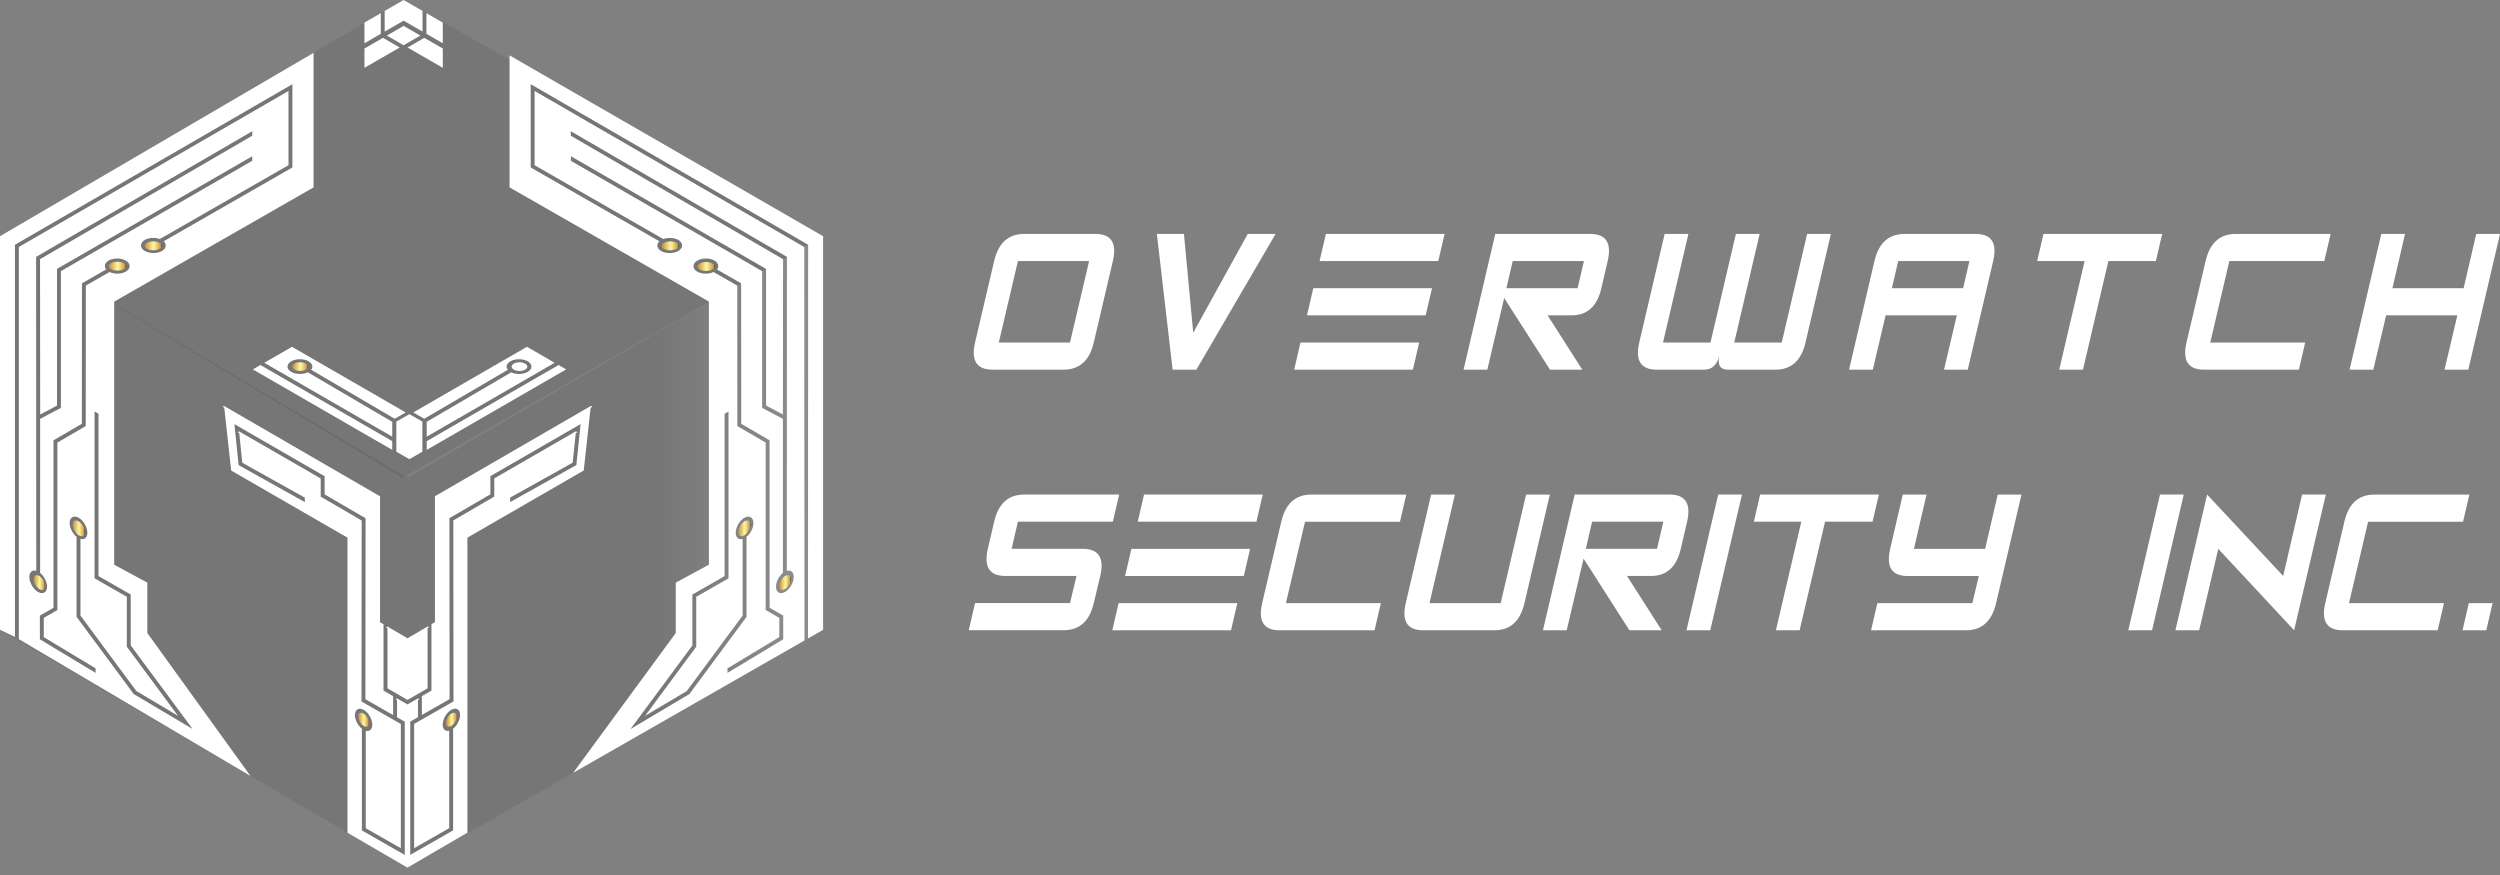<svg width="200" height="70" viewBox="0 0 200 70" fill="none" xmlns="http://www.w3.org/2000/svg">
<rect x="0" y="0" width="200" height="70" fill="#808080" stroke="none"/>
<path opacity="0.1" d="M65.846 18.895L32.289 0L0 18.895L32.191 38.23L65.846 18.895Z" fill="url(#paint0_linear)"/>
<path opacity="0.1" d="M65.846 18.895L32.606 38.23L32.601 69.408L65.846 50.385V18.895Z" fill="url(#paint1_linear)"/>
<path opacity="0.1" d="M0 18.895L32.606 38.23L32.601 69.408L0 50.385V18.895Z" fill="url(#paint2_linear)"/>
<path d="M57.166 21.318C57.166 21.232 57.101 21.145 56.982 21.077C56.852 21.004 56.676 20.96 56.486 20.96C56.297 20.96 56.112 21.004 55.982 21.08C55.863 21.148 55.798 21.234 55.798 21.324C55.798 21.41 55.863 21.497 55.982 21.562C56.112 21.635 56.288 21.676 56.478 21.676C56.668 21.676 56.852 21.633 56.982 21.557C57.099 21.492 57.166 21.405 57.166 21.318Z" fill="url(#paint3_linear)"/>
<path d="M60.031 41.972C60.031 41.764 59.933 41.636 59.773 41.636C59.709 41.636 59.635 41.658 59.559 41.702C59.286 41.859 59.063 42.243 59.063 42.561C59.063 42.769 59.161 42.897 59.321 42.897C59.386 42.897 59.459 42.875 59.535 42.832C59.809 42.672 60.031 42.287 60.031 41.972Z" fill="url(#paint4_linear)"/>
<path d="M62.349 46.883C62.349 47.078 62.441 47.2 62.59 47.2C62.652 47.2 62.72 47.179 62.79 47.138C63.048 46.989 63.257 46.626 63.257 46.33C63.257 46.135 63.164 46.013 63.015 46.013C62.953 46.013 62.885 46.035 62.815 46.076C62.557 46.222 62.349 46.585 62.349 46.883Z" fill="url(#paint5_linear)"/>
<path d="M52.934 19.673C52.934 19.76 52.999 19.847 53.118 19.912C53.248 19.985 53.424 20.026 53.614 20.026C53.804 20.026 53.988 19.982 54.118 19.906C54.237 19.838 54.302 19.752 54.302 19.665C54.302 19.578 54.237 19.492 54.118 19.424C53.988 19.351 53.812 19.307 53.622 19.307C53.432 19.307 53.248 19.351 53.118 19.427C52.999 19.497 52.934 19.584 52.934 19.673Z" fill="url(#paint6_linear)"/>
<path d="M40.765 4.431V14.99L56.711 24.126V45.176L54.061 46.612V50.645L45.849 61.83L64.359 51.236L64.34 19.76L42.767 7.277V13.217L53.061 19.123C53.215 19.066 53.394 19.034 53.584 19.034C53.839 19.034 54.08 19.09 54.259 19.194C54.456 19.307 54.568 19.465 54.568 19.635C54.568 19.806 54.459 19.966 54.259 20.08C54.074 20.185 53.83 20.245 53.57 20.245C53.316 20.245 53.077 20.188 52.895 20.085C52.697 19.974 52.586 19.817 52.586 19.646C52.586 19.521 52.643 19.405 52.752 19.305L42.456 13.399V6.735L64.652 19.581L64.639 51.076L65.847 50.385V18.895L40.765 4.431ZM50.437 58.326L55.389 51.637V47.564L57.969 46.087V33.105L58.281 32.918V46.268L55.7 47.745V51.74L51.611 57.263L54.939 55.285L59.411 49.247V43.116C59.362 43.13 59.313 43.138 59.267 43.138C59.018 43.138 58.858 42.935 58.858 42.623C58.858 42.181 59.169 41.645 59.549 41.425C59.66 41.36 59.766 41.33 59.866 41.33C60.115 41.33 60.275 41.533 60.275 41.845C60.275 42.23 60.037 42.691 59.722 42.945V49.35L55.153 55.523L50.437 58.326ZM62.657 51.144L58.199 53.832V53.469L62.346 50.968V49.431L61.256 48.802V35.406L58.988 34.086L58.98 22.847L57.083 21.76C56.906 21.844 56.692 21.893 56.462 21.893C56.207 21.893 55.969 21.836 55.787 21.733C55.589 21.622 55.478 21.465 55.478 21.294C55.478 21.12 55.587 20.963 55.787 20.847C55.971 20.741 56.215 20.681 56.475 20.681C56.73 20.681 56.971 20.738 57.15 20.841C57.348 20.955 57.459 21.112 57.459 21.283C57.459 21.381 57.424 21.473 57.356 21.557L59.291 22.665L59.3 33.904L61.568 35.224V48.62L62.657 49.249V51.144ZM45.667 12.863L45.67 12.499L61.286 21.513V32.446L62.633 33.159L62.644 20.733L45.667 10.86L45.662 10.496L62.956 20.551L62.945 45.664C62.993 45.65 63.042 45.642 63.088 45.642C63.338 45.642 63.498 45.845 63.498 46.157C63.498 46.596 63.186 47.135 62.806 47.355C62.695 47.42 62.59 47.45 62.489 47.45C62.24 47.45 62.08 47.246 62.08 46.935C62.08 46.55 62.319 46.089 62.633 45.834V33.509L60.972 32.63V21.692L45.667 12.863Z" fill="url(#paint7_linear)"/>
<path d="M8.708 21.291C8.708 21.204 8.773 21.118 8.892 21.05C9.022 20.977 9.199 20.933 9.388 20.933C9.578 20.933 9.762 20.977 9.892 21.053C10.012 21.12 10.077 21.207 10.077 21.297C10.077 21.383 10.012 21.47 9.892 21.535C9.762 21.608 9.586 21.649 9.396 21.649C9.207 21.649 9.022 21.606 8.892 21.53C8.773 21.465 8.708 21.381 8.708 21.291Z" fill="url(#paint8_linear)"/>
<path d="M5.813 41.972C5.813 41.764 5.911 41.636 6.071 41.636C6.136 41.636 6.209 41.658 6.285 41.702C6.559 41.859 6.781 42.243 6.781 42.561C6.781 42.769 6.683 42.897 6.524 42.897C6.458 42.897 6.385 42.875 6.309 42.832C6.036 42.672 5.813 42.287 5.813 41.972Z" fill="url(#paint9_linear)"/>
<path d="M3.601 46.883C3.601 47.078 3.509 47.2 3.36 47.2C3.298 47.2 3.23 47.179 3.16 47.138C2.902 46.989 2.693 46.626 2.693 46.331C2.693 46.135 2.786 46.013 2.935 46.013C2.997 46.013 3.065 46.035 3.135 46.076C3.393 46.222 3.601 46.585 3.601 46.883Z" fill="url(#paint10_linear)"/>
<path d="M12.938 19.673C12.938 19.76 12.873 19.847 12.754 19.912C12.624 19.985 12.447 20.026 12.258 20.026C12.068 20.026 11.884 19.982 11.754 19.906C11.634 19.839 11.569 19.752 11.569 19.665C11.569 19.578 11.634 19.492 11.754 19.424C11.884 19.351 12.06 19.307 12.25 19.307C12.439 19.307 12.624 19.351 12.754 19.427C12.873 19.497 12.938 19.584 12.938 19.673Z" fill="url(#paint11_linear)"/>
<path d="M0 18.895V50.382L1.195 50.954V19.581L23.392 6.735V13.396L13.096 19.302C13.201 19.402 13.261 19.519 13.261 19.643C13.261 19.814 13.15 19.971 12.952 20.082C12.77 20.185 12.532 20.242 12.277 20.242C12.017 20.242 11.773 20.183 11.589 20.077C11.391 19.963 11.28 19.806 11.28 19.633C11.28 19.462 11.388 19.305 11.589 19.191C11.77 19.088 12.009 19.031 12.264 19.031C12.45 19.031 12.629 19.063 12.787 19.12L23.08 13.215V7.277L1.507 19.76V51.133L20.036 62.074L11.787 50.645V46.612L9.136 45.176V24.129L25.083 14.993V4.228L0 18.895ZM10.694 55.521L6.125 49.347V42.943C5.811 42.685 5.572 42.227 5.572 41.842C5.572 41.531 5.732 41.327 5.981 41.327C6.082 41.327 6.187 41.36 6.298 41.422C6.681 41.642 6.99 42.181 6.99 42.62C6.99 42.932 6.83 43.135 6.58 43.135C6.534 43.135 6.485 43.127 6.437 43.113V49.244L10.908 55.282L14.236 57.261L10.147 51.737V47.742L7.567 46.265V32.915L7.878 33.102V46.084L10.459 47.561V51.632L15.41 58.32L10.694 55.521ZM3.19 49.249L4.279 48.62V35.224L6.548 33.904L6.556 22.665L8.491 21.557C8.423 21.473 8.388 21.381 8.388 21.283C8.388 21.112 8.496 20.955 8.697 20.841C8.879 20.738 9.117 20.681 9.372 20.681C9.632 20.681 9.876 20.741 10.06 20.847C10.261 20.96 10.369 21.12 10.369 21.294C10.369 21.465 10.258 21.622 10.06 21.733C9.879 21.836 9.64 21.893 9.385 21.893C9.155 21.893 8.941 21.844 8.765 21.76L6.868 22.847L6.859 34.086L4.591 35.406V48.802L3.502 49.431V50.968L7.648 53.469V53.832L3.19 51.144V49.249ZM4.873 21.692V32.63L3.212 33.509V45.834C3.526 46.092 3.764 46.55 3.764 46.935C3.764 47.246 3.605 47.45 3.355 47.45C3.255 47.45 3.149 47.417 3.038 47.355C2.656 47.135 2.347 46.596 2.347 46.157C2.347 45.845 2.507 45.642 2.756 45.642C2.802 45.642 2.851 45.65 2.9 45.664L2.889 20.551L20.183 10.496L20.177 10.86L3.203 20.733L3.214 33.159L4.561 32.446V21.513L20.177 12.499L20.18 12.863L4.873 21.692Z" fill="url(#paint12_linear)"/>
<path d="M29.105 58.082C29.17 58.12 29.235 58.139 29.294 58.139C29.3 58.139 29.305 58.139 29.308 58.136L29.319 58.15L29.381 58.12C29.387 58.117 29.392 58.114 29.397 58.112L29.408 58.106C29.481 58.06 29.525 57.968 29.525 57.84C29.525 57.561 29.327 57.22 29.086 57.079C29.021 57.041 28.956 57.022 28.896 57.022C28.858 57.022 28.826 57.03 28.798 57.044L28.676 57.114L28.687 57.19C28.676 57.228 28.671 57.271 28.671 57.318C28.666 57.602 28.863 57.944 29.105 58.082Z" fill="url(#paint13_linear)"/>
<path d="M30.999 55.068L32.482 55.925L32.601 55.992L32.723 55.922L34.206 55.068V50.26L34.33 50.187L34.206 50.122L32.601 51.065L30.999 50.122L30.883 50.187L30.999 50.255V55.068Z" fill="white"/>
<path d="M35.78 58.095C35.796 58.109 35.815 58.12 35.837 58.125L35.905 58.16L35.921 58.136C35.975 58.133 36.038 58.114 36.1 58.079C36.341 57.938 36.539 57.599 36.539 57.318C36.539 57.271 36.534 57.231 36.523 57.193L36.566 57.128L36.412 57.044C36.382 57.028 36.349 57.019 36.311 57.019C36.255 57.019 36.189 57.038 36.122 57.076C35.88 57.217 35.683 57.556 35.683 57.838C35.683 57.957 35.718 58.044 35.78 58.095Z" fill="url(#paint14_linear)"/>
<path d="M47.271 32.473L34.796 39.699V49.772L34.517 49.938V55.247L33.75 55.689V57.196L35.967 55.933L35.953 41.455L39.23 39.544V38.092L46.447 33.926L46.108 37.205L40.813 40.165V39.807L45.816 37.013L46.06 34.65L46.198 34.568L46.073 34.503L39.542 38.273V39.726L36.265 41.636L36.279 56.117L33.132 57.911V67.855L35.937 66.25V58.458C35.897 58.469 35.853 58.475 35.815 58.475C35.571 58.475 35.414 58.277 35.414 57.968C35.414 57.534 35.72 57.006 36.094 56.789C36.203 56.727 36.309 56.694 36.406 56.694C36.65 56.694 36.807 56.892 36.807 57.201C36.807 57.586 36.566 58.044 36.249 58.293V66.429L32.818 68.391V57.727L33.436 57.374V56.008L33.56 55.938L33.436 55.873L32.598 56.355L31.764 55.873L31.647 55.938L31.764 56.006V57.38L32.381 57.732V68.397L28.95 66.434V58.298C28.633 58.049 28.392 57.589 28.392 57.206C28.392 56.897 28.549 56.7 28.793 56.7C28.891 56.7 28.996 56.732 29.105 56.794C29.482 57.011 29.785 57.54 29.785 57.973C29.785 58.28 29.628 58.48 29.384 58.48C29.343 58.48 29.303 58.475 29.262 58.464V66.256L32.067 67.86V57.916L28.921 56.122L28.934 41.642L25.657 39.731V38.279L19.126 34.509L19.009 34.574L19.14 34.65L19.383 37.018L24.386 39.812V40.17L19.091 37.211L18.752 33.931L25.969 38.097V39.55L29.246 41.46L29.232 55.938L31.449 57.201V55.694L30.682 55.252V49.943L30.403 49.778V39.704L17.928 32.479L17.811 32.544L17.942 32.62L18.494 37.642L27.801 43.013V53.098V54.502V56.12V66.619L32.476 69.343L32.596 69.41L32.718 69.34L37.392 66.616V56.117V54.499V53.095V43.011L46.699 37.639L47.249 32.625L47.39 32.544L47.271 32.473Z" fill="url(#paint15_linear)"/>
<path d="M31.707 33.725V36.135L32.748 36.734L33.788 36.135V33.725L32.748 33.132L31.707 33.725Z" fill="url(#paint16_linear)"/>
<path d="M31.575 33.5L32.456 32.996L23.358 27.744L21.144 29.023L31.38 34.934V33.747L24.621 29.785C24.445 29.869 24.228 29.918 23.995 29.918C23.732 29.918 23.482 29.858 23.298 29.75C23.106 29.638 23 29.489 23 29.327C23 29.164 23.106 29.015 23.298 28.904C23.485 28.796 23.732 28.736 23.995 28.736C24.258 28.736 24.507 28.796 24.691 28.904C24.884 29.015 24.989 29.164 24.989 29.327C24.989 29.416 24.954 29.503 24.892 29.581L31.575 33.5Z" fill="white"/>
<path d="M24.008 28.977C23.837 28.977 23.68 29.015 23.561 29.083C23.447 29.148 23.382 29.237 23.382 29.327C23.382 29.419 23.444 29.506 23.561 29.571C23.68 29.639 23.837 29.676 24.008 29.676C24.179 29.676 24.336 29.639 24.455 29.571C24.569 29.506 24.634 29.416 24.634 29.327C24.634 29.235 24.572 29.148 24.455 29.083C24.336 29.015 24.179 28.977 24.008 28.977Z" fill="url(#paint17_linear)"/>
<path d="M20.227 29.552L31.379 35.991V35.292L20.831 29.202L20.227 29.552Z" fill="white"/>
<path d="M40.526 29.329C40.526 29.167 40.632 29.018 40.824 28.907C41.011 28.798 41.258 28.739 41.521 28.739C41.784 28.739 42.033 28.798 42.217 28.907C42.41 29.018 42.515 29.167 42.515 29.329C42.515 29.492 42.41 29.641 42.217 29.752C42.03 29.861 41.784 29.92 41.521 29.92C41.288 29.92 41.071 29.872 40.895 29.788L34.136 33.747V34.934L44.372 29.023L42.158 27.744L33.06 32.996L33.94 33.5L40.624 29.584C40.559 29.506 40.526 29.419 40.526 29.329Z" fill="url(#paint18_linear)"/>
<path d="M44.686 29.202L34.138 35.292V35.991L45.29 29.552L44.686 29.202Z" fill="url(#paint19_linear)"/>
<path d="M41.561 29.679C41.731 29.679 41.889 29.641 42.008 29.573C42.122 29.508 42.187 29.419 42.187 29.329C42.187 29.237 42.124 29.151 42.008 29.086C41.889 29.018 41.731 28.98 41.561 28.98C41.39 28.98 41.233 29.018 41.113 29.086C41 29.151 40.935 29.24 40.935 29.329C40.935 29.422 40.997 29.508 41.113 29.573C41.23 29.641 41.39 29.679 41.561 29.679Z" fill="url(#paint20_linear)"/>
<path d="M30.463 1.054L29.156 1.808V3.461L30.463 2.707V1.054Z" fill="white"/>
<path d="M29.156 3.881V5.426L31.975 3.8L30.636 3.027L29.156 3.881Z" fill="white"/>
<path d="M34.113 1.054V2.707L35.422 3.461V1.808L34.113 1.054Z" fill="white"/>
<path d="M32.29 2.073L30.948 2.846L32.287 3.618H32.29L33.629 2.846L32.29 2.073Z" fill="white"/>
<path d="M33.802 2.526V0.873L32.289 0L30.774 0.873V2.526L32.289 1.653L33.802 2.526Z" fill="white"/>
<path d="M32.605 3.8L35.423 5.426V3.881L33.941 3.027L32.605 3.8Z" fill="white"/>
<path d="M81.937 18.714H87.633C88.899 18.714 89.365 19.437 89.029 20.885L87.501 27.4C87.165 28.847 86.362 29.571 85.097 29.571H79.4C78.134 29.571 77.668 28.847 78.004 27.4L79.533 20.885C79.869 19.437 80.671 18.714 81.937 18.714ZM81.433 20.885L79.904 27.4H85.601L87.129 20.885H81.433ZM102.046 18.714L95.71 29.573H93.81L92.55 18.714H94.715L95.458 26.619L99.821 18.714H102.046V18.714ZM113.534 27.4L113.03 29.571H103.534L104.038 27.4H113.534ZM114.559 23.058L114.055 25.229H104.558L105.062 23.058H114.559ZM115.567 18.714L115.063 20.885H105.567L106.071 18.714H115.567ZM121.223 25.229L120.334 23.839L118.985 29.573H117.085L119.622 18.714H127.218C128.484 18.714 128.95 19.437 128.614 20.885L128.11 23.055C127.774 24.503 126.982 25.226 125.736 25.226H123.806L126.581 29.571H123.998L121.223 25.229ZM121.017 20.885L120.513 23.055H126.21L126.714 20.885H121.017ZM137.533 28.487C137.346 29.21 136.945 29.573 136.332 29.573H132.535C131.27 29.573 130.804 28.85 131.14 27.403L133.172 18.716H135.072L133.04 27.403H136.839L138.872 18.716H140.772L138.739 27.403H142.539L144.571 18.716H146.471L144.439 27.403C144.103 28.85 143.3 29.573 142.035 29.573H138.238C137.617 29.573 137.387 29.21 137.533 28.487ZM150.848 25.229L149.824 29.573H147.924L149.956 20.887C150.293 19.44 151.095 18.716 152.36 18.716H158.057C159.323 18.716 159.789 19.44 159.453 20.887L157.42 29.573H155.52L156.545 25.229H150.848ZM157.049 23.058L157.553 20.887H151.856L151.352 23.058H157.049ZM163.478 18.714H172.974L172.47 20.885H168.67L166.638 29.571H164.738L166.77 20.885H162.973L163.478 18.714ZM174.92 27.4L176.448 20.885C176.785 19.437 177.587 18.714 178.852 18.714H186.449L185.945 20.885H178.348L176.82 27.4H184.416L183.912 29.571H176.316C175.05 29.573 174.584 28.85 174.92 27.4ZM192.403 18.714L191.395 23.058H197.092L198.1 18.714H200L197.463 29.573H195.563L196.588 25.229H190.891L189.867 29.573H187.967L190.503 18.714H192.403V18.714ZM89.029 41.734H81.433L80.928 43.905H86.625C87.891 43.905 88.357 44.628 88.021 46.076L87.501 48.246C87.165 49.694 86.362 50.417 85.097 50.417H77.5L78.004 48.246H85.601L86.121 46.076H80.424C79.159 46.076 78.692 45.352 79.028 43.905L79.533 41.734C79.869 40.287 80.671 39.563 81.937 39.563H89.533L89.029 41.734ZM98.986 48.252L98.482 50.423H88.986L89.49 48.252H98.986ZM100.008 43.907L99.504 46.078H90.007L90.511 43.907H100.008ZM101.019 39.563L100.515 41.734H91.018L91.522 39.563H101.019ZM100.973 48.252L102.501 41.737C102.837 40.289 103.64 39.566 104.905 39.566H112.502L111.998 41.737H104.401L102.873 48.252H110.469L109.965 50.423H102.369C101.103 50.423 100.637 49.699 100.973 48.252ZM119.551 50.423H113.854C112.589 50.423 112.122 49.699 112.459 48.252L114.491 39.566H116.391L114.358 48.252H120.055L122.088 39.566H123.988L121.955 48.252C121.616 49.699 120.817 50.423 119.551 50.423ZM127.576 46.078L126.687 44.688L125.337 50.423H123.437L125.974 39.563H133.571C134.836 39.563 135.303 40.287 134.967 41.734L134.462 43.905C134.126 45.352 133.335 46.076 132.088 46.076H130.159L132.934 50.42H130.351L127.576 46.078ZM127.37 41.734L126.866 43.905H132.563L133.067 41.734H127.37ZM139.357 39.563L136.82 50.423H134.92L137.457 39.563H139.357ZM140.812 39.563H150.309L149.805 41.734H146.005L143.972 50.42H142.073L144.105 41.734H140.308L140.812 39.563ZM157.786 48.252L158.307 46.081H152.61C151.344 46.081 150.878 45.358 151.214 43.91L152.222 39.566H154.122L153.114 43.91H158.811L159.819 39.566H161.719L159.686 48.252C159.35 49.699 158.548 50.423 157.282 50.423H149.685L150.19 48.252H157.786V48.252ZM174.7 39.563L172.164 50.423H170.264L172.801 39.563H174.7ZM174.034 50.423L176.57 39.563L182.655 46.078L184.167 39.563H186.067L183.53 50.423L177.462 43.907L175.934 50.423H174.034ZM186.021 48.252L187.549 41.737C187.885 40.289 188.688 39.566 189.953 39.566H197.55L197.046 41.737H189.449L187.921 48.252H195.517L195.013 50.423H187.417C186.151 50.423 185.685 49.699 186.021 48.252ZM197.002 50.423L197.506 48.252H199.406L198.902 50.423H197.002Z" fill="white"/>
<defs>
<linearGradient id="paint0_linear" x1="32.923" y1="0" x2="32.923" y2="38.229" gradientUnits="userSpaceOnUse">
<stop offset="0.057" stop-color="#231F20"/>
<stop offset="0.406" stop-color="#231F20"/>
<stop offset="0.524" stop-color="#231F20"/>
<stop offset="0.637" stop-color="#231F20"/>
<stop offset="0.939" stop-color="#231F20"/>
<stop offset="1" stop-color="#231F20"/>
</linearGradient>
<linearGradient id="paint1_linear" x1="65.846" y1="44.152" x2="32.6" y2="44.152" gradientUnits="userSpaceOnUse">
<stop offset="0.057" stop-color="white"/>
<stop offset="0.406" stop-color="#231F20"/>
<stop offset="0.524" stop-color="#231F20"/>
<stop offset="0.637" stop-color="#231F20"/>
<stop offset="0.939" stop-color="#231F20"/>
<stop offset="1" stop-color="#231F20"/>
</linearGradient>
<linearGradient id="paint2_linear" x1="0" y1="44.152" x2="32.606" y2="44.152" gradientUnits="userSpaceOnUse">
<stop offset="0.057" stop-color="#231F20"/>
<stop offset="0.406" stop-color="#231F20"/>
<stop offset="0.524" stop-color="#231F20"/>
<stop offset="0.637" stop-color="#231F20"/>
<stop offset="0.939" stop-color="#231F20"/>
<stop offset="1" stop-color="#231F20"/>
</linearGradient>
<linearGradient id="paint3_linear" x1="55.797" y1="21.32" x2="57.165" y2="21.32" gradientUnits="userSpaceOnUse">
<stop offset="0.057" stop-color="#C9994F"/>
<stop offset="0.406" stop-color="#F6E27A"/>
<stop offset="0.524" stop-color="#F6F2C1"/>
<stop offset="0.637" stop-color="#F6E27A"/>
<stop offset="0.939" stop-color="#C9994F"/>
<stop offset="1" stop-color="#462523"/>
</linearGradient>
<linearGradient id="paint4_linear" x1="59.066" y1="42.265" x2="60.032" y2="42.265" gradientUnits="userSpaceOnUse">
<stop offset="0.057" stop-color="#C9994F"/>
<stop offset="0.406" stop-color="#F6E27A"/>
<stop offset="0.524" stop-color="#F6F2C1"/>
<stop offset="0.637" stop-color="#F6E27A"/>
<stop offset="0.939" stop-color="#C9994F"/>
<stop offset="1" stop-color="#462523"/>
</linearGradient>
<linearGradient id="paint5_linear" x1="62.348" y1="46.606" x2="63.259" y2="46.606" gradientUnits="userSpaceOnUse">
<stop offset="0.057" stop-color="#C9994F"/>
<stop offset="0.406" stop-color="#F6E27A"/>
<stop offset="0.524" stop-color="#F6F2C1"/>
<stop offset="0.637" stop-color="#F6E27A"/>
<stop offset="0.939" stop-color="#C9994F"/>
<stop offset="1" stop-color="#462523"/>
</linearGradient>
<linearGradient id="paint6_linear" x1="52.934" y1="19.668" x2="54.303" y2="19.668" gradientUnits="userSpaceOnUse">
<stop offset="0.057" stop-color="#C9994F"/>
<stop offset="0.406" stop-color="#F6E27A"/>
<stop offset="0.524" stop-color="#F6F2C1"/>
<stop offset="0.637" stop-color="#F6E27A"/>
<stop offset="0.939" stop-color="#C9994F"/>
<stop offset="1" stop-color="#462523"/>
</linearGradient>
<linearGradient id="paint7_linear" x1="63.745" y1="33.131" x2="26.395" y2="33.131" gradientUnits="userSpaceOnUse">
<stop offset="0.057" stop-color="white"/>
<stop offset="0.406" stop-color="white"/>
<stop offset="0.524" stop-color="white"/>
<stop offset="0.637" stop-color="white"/>
<stop offset="0.939" stop-color="#C9994F"/>
<stop offset="1" stop-color="#462523"/>
</linearGradient>
<linearGradient id="paint8_linear" x1="8.708" y1="21.294" x2="10.076" y2="21.294" gradientUnits="userSpaceOnUse">
<stop offset="0.057" stop-color="#C9994F"/>
<stop offset="0.406" stop-color="#F6E27A"/>
<stop offset="0.524" stop-color="#F6F2C1"/>
<stop offset="0.637" stop-color="#F6E27A"/>
<stop offset="0.939" stop-color="#C9994F"/>
<stop offset="1" stop-color="#462523"/>
</linearGradient>
<linearGradient id="paint9_linear" x1="5.814" y1="42.265" x2="6.78" y2="42.265" gradientUnits="userSpaceOnUse">
<stop offset="0.057" stop-color="#C9994F"/>
<stop offset="0.406" stop-color="#F6E27A"/>
<stop offset="0.524" stop-color="#F6F2C1"/>
<stop offset="0.637" stop-color="#F6E27A"/>
<stop offset="0.939" stop-color="#C9994F"/>
<stop offset="1" stop-color="#462523"/>
</linearGradient>
<linearGradient id="paint10_linear" x1="2.692" y1="46.606" x2="3.602" y2="46.606" gradientUnits="userSpaceOnUse">
<stop offset="0.057" stop-color="#C9994F"/>
<stop offset="0.406" stop-color="#F6E27A"/>
<stop offset="0.524" stop-color="#F6F2C1"/>
<stop offset="0.637" stop-color="#F6E27A"/>
<stop offset="0.939" stop-color="#C9994F"/>
<stop offset="1" stop-color="#462523"/>
</linearGradient>
<linearGradient id="paint11_linear" x1="11.57" y1="19.668" x2="12.938" y2="19.668" gradientUnits="userSpaceOnUse">
<stop offset="0.057" stop-color="#C9994F"/>
<stop offset="0.406" stop-color="#F6E27A"/>
<stop offset="0.524" stop-color="#F6F2C1"/>
<stop offset="0.637" stop-color="#F6E27A"/>
<stop offset="0.939" stop-color="#C9994F"/>
<stop offset="1" stop-color="#462523"/>
</linearGradient>
<linearGradient id="paint12_linear" x1="2.101" y1="33.151" x2="39.452" y2="33.151" gradientUnits="userSpaceOnUse">
<stop offset="0.057" stop-color="white"/>
<stop offset="0.406" stop-color="white"/>
<stop offset="0.524" stop-color="white"/>
<stop offset="0.637" stop-color="white"/>
<stop offset="0.939" stop-color="#C9994F"/>
<stop offset="1" stop-color="#462523"/>
</linearGradient>
<linearGradient id="paint13_linear" x1="28.665" y1="57.589" x2="29.52" y2="57.589" gradientUnits="userSpaceOnUse">
<stop offset="0.057" stop-color="#C9994F"/>
<stop offset="0.406" stop-color="#F6E27A"/>
<stop offset="0.524" stop-color="#F6F2C1"/>
<stop offset="0.637" stop-color="#F6E27A"/>
<stop offset="0.939" stop-color="#C9994F"/>
<stop offset="1" stop-color="#462523"/>
</linearGradient>
<linearGradient id="paint14_linear" x1="35.684" y1="57.592" x2="36.565" y2="57.592" gradientUnits="userSpaceOnUse">
<stop offset="0.057" stop-color="#C9994F"/>
<stop offset="0.406" stop-color="#F6E27A"/>
<stop offset="0.524" stop-color="#F6F2C1"/>
<stop offset="0.637" stop-color="#F6E27A"/>
<stop offset="0.939" stop-color="#C9994F"/>
<stop offset="1" stop-color="#462523"/>
</linearGradient>
<linearGradient id="paint15_linear" x1="-6.066" y1="18.9" x2="50.057" y2="58.328" gradientUnits="userSpaceOnUse">
<stop offset="0.057" stop-color="white"/>
<stop offset="0.406" stop-color="white"/>
<stop offset="0.524" stop-color="white"/>
<stop offset="0.637" stop-color="white"/>
<stop offset="0.939" stop-color="white"/>
<stop offset="1" stop-color="#F5DFDE"/>
</linearGradient>
<linearGradient id="paint16_linear" x1="32.143" y1="28.582" x2="34.328" y2="51.474" gradientUnits="userSpaceOnUse">
<stop offset="0.057" stop-color="white"/>
<stop offset="0.406" stop-color="white"/>
<stop offset="0.524" stop-color="white"/>
<stop offset="0.637" stop-color="white"/>
<stop offset="0.939" stop-color="white"/>
<stop offset="1" stop-color="white"/>
</linearGradient>
<linearGradient id="paint17_linear" x1="23.383" y1="29.329" x2="24.633" y2="29.329" gradientUnits="userSpaceOnUse">
<stop offset="0.057" stop-color="#C9994F"/>
<stop offset="0.406" stop-color="#F6E27A"/>
<stop offset="0.524" stop-color="#F6F2C1"/>
<stop offset="0.637" stop-color="#F6E27A"/>
<stop offset="0.939" stop-color="#C9994F"/>
<stop offset="1" stop-color="#462523"/>
</linearGradient>
<linearGradient id="paint18_linear" x1="38.432" y1="28.036" x2="40.617" y2="50.928" gradientUnits="userSpaceOnUse">
<stop offset="0.057" stop-color="white"/>
<stop offset="0.406" stop-color="white"/>
<stop offset="0.524" stop-color="white"/>
<stop offset="0.637" stop-color="white"/>
<stop offset="0.939" stop-color="white"/>
<stop offset="1" stop-color="white"/>
</linearGradient>
<linearGradient id="paint19_linear" x1="39.254" y1="27.958" x2="41.439" y2="50.849" gradientUnits="userSpaceOnUse">
<stop offset="0.057" stop-color="white"/>
<stop offset="0.406" stop-color="white"/>
<stop offset="0.524" stop-color="white"/>
<stop offset="0.637" stop-color="white"/>
<stop offset="0.939" stop-color="white"/>
<stop offset="1" stop-color="white"/>
</linearGradient>
<linearGradient id="paint20_linear" x1="40.934" y1="29.329" x2="42.185" y2="29.329" gradientUnits="userSpaceOnUse">
<stop offset="0.057" stop-color="white"/>
<stop offset="0.406" stop-color="white"/>
<stop offset="0.524" stop-color="white"/>
<stop offset="0.637" stop-color="white"/>
<stop offset="0.939" stop-color="white"/>
<stop offset="1" stop-color="white"/>
</linearGradient>
</defs>
</svg>
